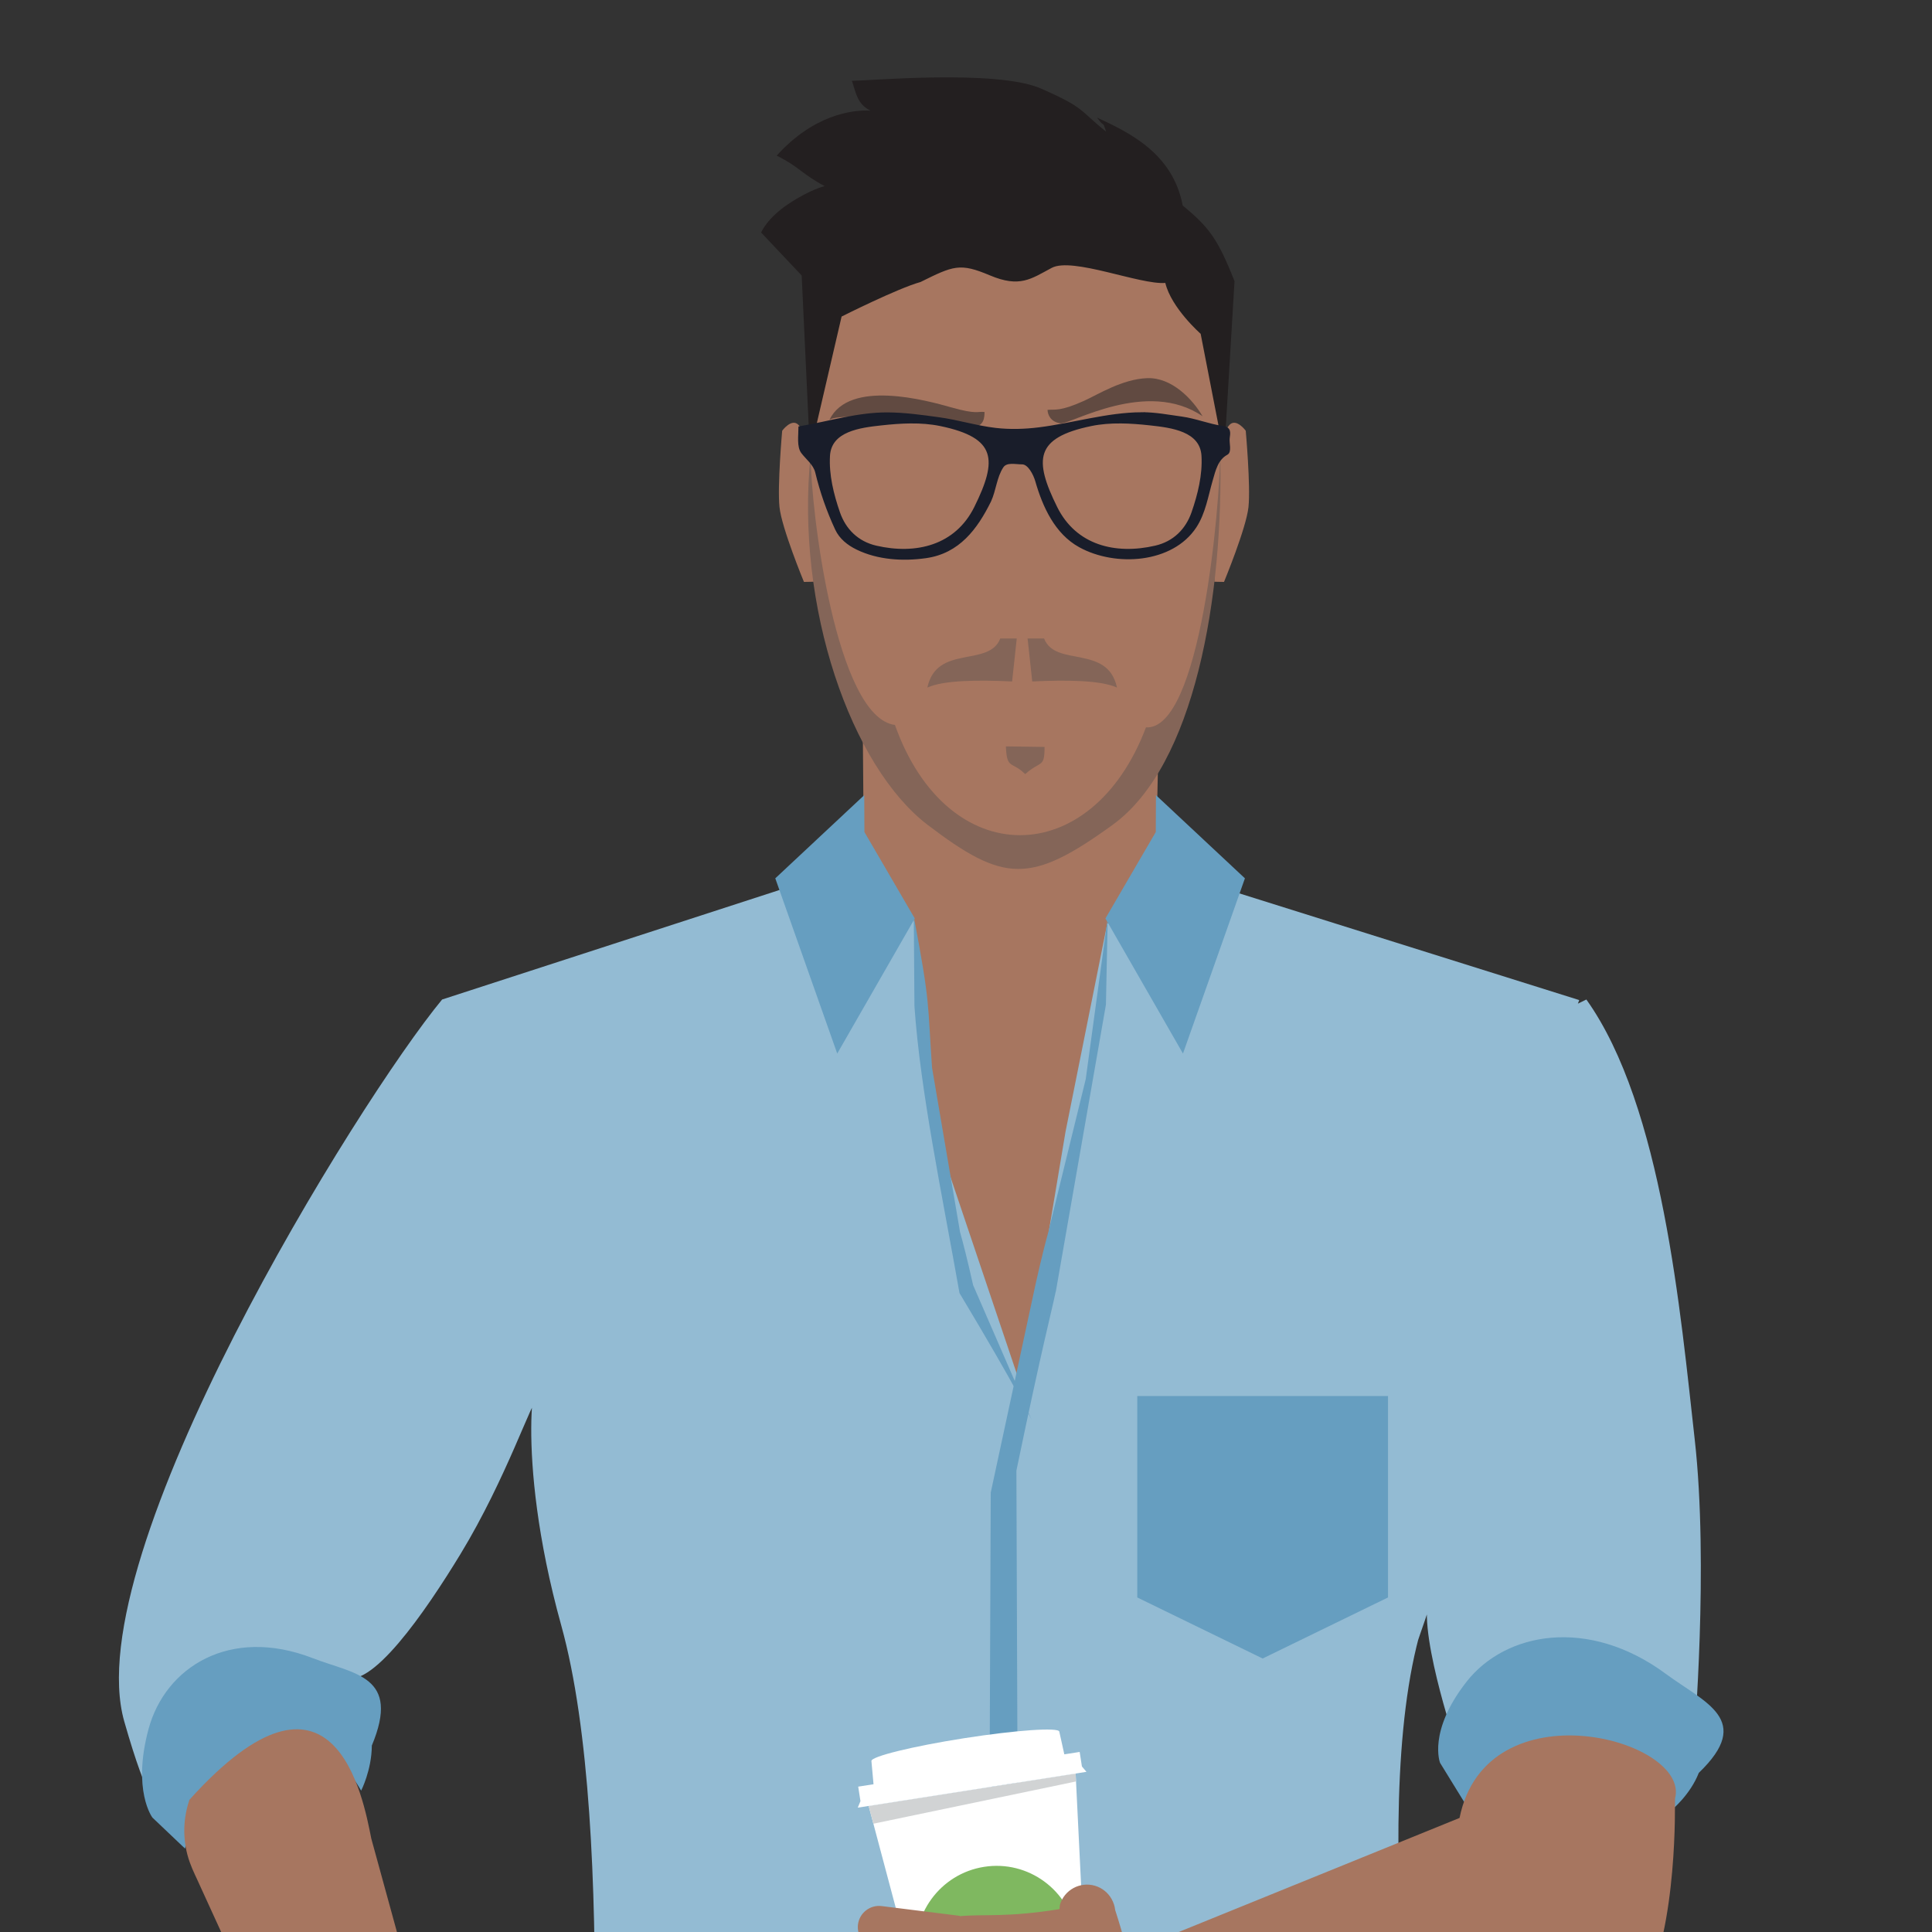 <?xml version="1.0" encoding="UTF-8" standalone="no"?>
<!-- Generator: Adobe Illustrator 16.0.4, SVG Export Plug-In . SVG Version: 6.00 Build 0)  -->

<svg
   xmlns:dc="http://purl.org/dc/elements/1.1/"
   xmlns:cc="http://creativecommons.org/ns#"
   xmlns:rdf="http://www.w3.org/1999/02/22-rdf-syntax-ns#"
   xmlns:svg="http://www.w3.org/2000/svg"
   xmlns="http://www.w3.org/2000/svg"
   xmlns:sodipodi="http://sodipodi.sourceforge.net/DTD/sodipodi-0.dtd"
   xmlns:inkscape="http://www.inkscape.org/namespaces/inkscape"
   version="1.1"
   x="0px"
   y="0px"
   width="720"
   height="720"
   viewBox="0 0 720 720"
   enable-background="new 0 0 93 274"
   xml:space="preserve"
   id="svg2"
   inkscape:version="0.91 r13725"
   sodipodi:docname="avatar-mugshot.svg"
   inkscape:export-filename="/home/huntingbears/Escritorio/avatar-mugshot.svg.png"
   inkscape:export-xdpi="90"
   inkscape:export-ydpi="90"><rect x="0" y="0" width="720" height="720" fill="#333333" stroke="none"/><defs
     id="defs184" /><sodipodi:namedview
     pagecolor="#f8d983"
     bordercolor="#666666"
     borderopacity="1"
     objecttolerance="10"
     gridtolerance="10"
     guidetolerance="10"
     inkscape:pageopacity="1"
     inkscape:pageshadow="2"
     inkscape:window-width="1600"
     inkscape:window-height="873"
     id="namedview182"
     showgrid="false"
     inkscape:zoom="0.35355339"
     inkscape:cx="514.14535"
     inkscape:cy="-36.162443"
     inkscape:window-x="0"
     inkscape:window-y="27"
     inkscape:window-maximized="1"
     inkscape:current-layer="svg2"
     showguides="false"><sodipodi:guide
       position="-23.075,206.661"
       orientation="1,0"
       id="guide4818" /></sodipodi:namedview><g
     id="BASEMENT"
     transform="translate(0,446)" /><g
     id="BG"
     transform="translate(0,446)" /><g
     id="LAYOUT"
     transform="translate(0,446)" /><g
     id="SPRITE_B"
     transform="translate(0,446)" /><g
     id="MENU"
     transform="translate(0,446)" /><path
     sodipodi:nodetypes="sscccccccscccccccccscccccccss"
     inkscape:connector-curvature="0"
     style="fill:#a77660;fill-opacity:1;stroke:none"
     d="m 379.104,47.811 c -41.779,0 -75.645,43.788 -75.645,60.49 0,9.209 -0.981,35.621 -1.262,61.082 -0.442,-1.651 -2.417,-8.856 -4.687,-11.099 -2.54,-2.513 -6.013,2.24 -6.013,2.24 0,0 -1.836,20.61 -1.004,28.455 0.822,7.853 9.116,27.889 9.116,27.889 l 3.631,-0.065 -0.051,-3.567 c 0.215,2.31 0.395,4.827 0.695,6.528 2.29,12.969 9.84,36.378 17.691,56.743 l 0.478,57.524 18.64,21.825 17.99,134.181 20.502,39.405 27.916,-116.302 5.83,-57.72 17.646,-23.782 0.957,-45.527 c 8.85,-22.594 16.886,-51.861 19.854,-65.627 0.478,-2.215 0.873,-5.339 1.21,-8.974 l -0.077,5.292 3.631,0.065 c 0,0 8.294,-20.036 9.116,-27.889 0.832,-7.845 -1.017,-28.455 -1.017,-28.455 0,0 -3.46,-4.754 -6,-2.24 -1.727,1.707 -3.108,5.86 -4.017,8.897 0.298,-24.504 0.138,-49.477 0.515,-58.881 0.721,-17.998 -33.866,-60.49 -75.645,-60.49 z"
     id="path118-3" /><path
     style="fill:#93bbd3;fill-opacity:1"
     d="m 299.054,328.894 -134.294,43.597 C 133.598,410.199 28.592,579.585 46.318,641.571 64.043,703.558 62.566,653.333 62.566,653.333 l 65.999,-10.721 c 0,0 -11.437,19.948 -0.973,-17.897 10.118,6.346 31.074,-24.272 44.05,-45.62 17.13,-28.181 26.853,-58.08 28.716,-57.843 0.048,-18.266 -9.32,19.209 8.801,84.483 21.336,76.859 9.194,235.844 8.21,275.199 0,0 34.326,76.682 158.952,76.963 l 0,0.232 c 125.162,0 162.478,-78.889 162.478,-78.889 -5.877,-48.606 -28.906,-191.036 -10.927,-265.587 1.201,-4.979 0,0 7,-21.375 -9.737,4.578 6.361,53.692 6.361,53.692 l 90.085,2.556 c 0,0 5.524,-65.277 0.264,-111.986 -5.26,-46.709 -11.978,-124.205 -40.391,-164.049 -0.82,0.413 -2.244,1.08 -3.155,1.532 l 0.489,-1.326 -136.058,-42.709 -39.832,14.199 -15.549,77.577 -16.132,96.223 -30.655,-90.989 -9.678,-83.997 z"
     id="path88"
     inkscape:connector-curvature="0"
     sodipodi:nodetypes="cczcccscsccccsccczcccccccccc" /><path
     style="fill:#669ec0;fill-opacity:1"
     d="m 517.275,595.327 -46.723,22.751 -46.723,-22.751 0,-75.057 93.446,0 z"
     id="polygon104"
     inkscape:connector-curvature="0" /><path
     style="fill:#669ec0;fill-opacity:1"
     d="m 412.814,342.073 -8.192,60.084 -13.687,55.893 0.013,0.154 c -1.258,4.443 -2.775,10.37 -4.983,20.176 l -16.79,78.065 0.103,-0.077 -0.065,0.142 -1.558,400.924 12.631,-0.154 -1.506,-409.216 c 9.694,-46.745 13.462,-60.773 14.653,-66.722 l 0.013,0.154 0.193,-1.12 c 0.081,-0.436 0.198,-1.059 0.245,-1.403 l 18.258,-104.551 z"
     id="rect108"
     inkscape:connector-curvature="0"
     sodipodi:nodetypes="ccccccccccccccccc" /><path
     inkscape:connector-curvature="0"
     style="fill:#669ec0;fill-opacity:1"
     d="m 347.351,397.932 10.338,60.677 -0.013,0.154 c 1.258,4.443 2.775,10.37 4.983,20.176 l 21.782,50.149 c 0,0 -5.204,-11.132 -26.858,-47.187 -6.503,-36.818 -14.597,-75.159 -16.795,-106.92 l -0.243,-33.364 c 6.261,32.923 5.102,32.028 6.806,56.314 z"
     id="rect108-9"
     sodipodi:nodetypes="ccccccccc" /><path
     style="fill:#669ec0;fill-opacity:1"
     d="m 56.8,677.357 c 0,0 -7.63,-10.092 -1.435,-33.021 6.195,-22.928 30.199,-38.389 61.213,-26.378 15.507,6.006 32.864,6.505 21.99,32.563 -0.05,9.146 -3.976,16.79 -3.976,16.79 -7.541,-12.683 -19.04,-27.981 -49.181,-9.891 -11.17,6.697 -16.458,31.495 -16.458,31.495 z"
     id="polygon104-1"
     inkscape:connector-curvature="0"
     sodipodi:nodetypes="czsccccc" /><path
     style="fill:#669ec0;fill-opacity:1"
     d="m 536.669,656.962 c 0,0 -4.65,-11.692 9.867,-30.228 14.517,-18.536 45.443,-24.272 74.357,-2.874 14.457,10.699 32.788,17.069 12.202,36.828 -3.213,8.219 -10.034,13.765 -10.034,13.765 -3.661,-13.995 -10.639,-31.695 -49.013,-25.685 -14.219,2.221 -28.415,22.75 -28.415,22.75 z"
     id="polygon104-1-2"
     inkscape:connector-curvature="0"
     sodipodi:nodetypes="czsccccc" /><path
     style="fill:#846558;fill-opacity:1"
     inkscape:connector-curvature="0"
     id="path124"
     d="m 454.738,167.843 c 0,20.838 -7.35,104.465 -27.674,103.225 -20.152,53.44 -74.012,54.009 -93.547,-0.9 -21.906,-2.815 -31.419,-79.805 -31.419,-100.749 -5.826,56.952 15.248,116.403 43.638,138.009 28.39,21.607 38.278,22.134 68.877,-0.007 30.599,-22.14 41.478,-84.961 40.124,-139.578 z"
     sodipodi:nodetypes="cccczzc" /><path
     style="fill:#231f20"
     d="m 317.479,30.095 c 5.498,0.108 53.89,-4.376 70.488,2.911 16.598,7.287 14.171,8.002 24.251,16.053 -1.607,-4.761 -0.21,-0.741 -3.391,-5.249 11.586,5.417 28.239,13.121 31.931,32.789 9.788,8.046 13.092,12.406 19.313,28.19 l -3.863,64.62 -8.759,-45.012 c 0,0 -10.921,-9.579 -13.172,-18.958 -9.354,0.768 -34.617,-9.732 -42.342,-5.607 -7.725,4.125 -11.896,7.492 -23.056,2.78 -11.16,-4.712 -13.549,-3.599 -25.835,2.489 -8.565,2.367 -29.409,12.87 -29.409,12.87 l -11.782,50.721 -3.093,-66.026 -15.107,-16 c 0,0 2.092,-5.325 10.311,-10.756 8.219,-5.431 13.368,-6.541 13.368,-6.541 -8.597,-4.572 -9.529,-7.263 -17.887,-11.357 13.62,-15.112 27.982,-17.173 34.906,-16.781 -4.778,-2.535 -5.184,-5.916 -6.873,-11.136 z"
     id="path126"
     inkscape:connector-curvature="0"
     sodipodi:nodetypes="czccccccczzccccczcccc" /><g
     id="g4658"
     transform="matrix(4.487,0,0,5.83,263.086,23.102)"
     style="fill:#846558;fill-opacity:1"><path
       sodipodi:nodetypes="ccccc"
       id="path124-3-6"
       d="m 24.445,36.851 1.369,0 -0.385,2.747 c -2.874,-0.103 -5.678,-0.082 -7.039,0.39 0.775,-2.781 5.125,-1.272 6.055,-3.137 z"
       style="fill:#846558;fill-opacity:1"
       inkscape:connector-curvature="0" /><path
       sodipodi:nodetypes="ccccc"
       id="path124-3-6-5"
       d="m 28.084,36.851 -1.369,0 0.385,2.747 c 2.874,-0.103 5.678,-0.082 7.039,0.39 -0.775,-2.781 -5.125,-1.272 -6.055,-3.137 z"
       style="fill:#846558;fill-opacity:1"
       inkscape:connector-curvature="0" /></g><path
     style="fill:#a77660;fill-opacity:1"
     d="m 70.587,670.731 -0.232,0.76 c -2.261,7.087 -2.335,14.939 0.347,22.494 1.121,3.164 2.704,6.166 4.056,9.258 l 4.21,9.206 8.421,18.412 16.829,36.812 8.421,18.412 4.223,9.206 2.099,4.61 1.043,2.292 c 0.191,0.428 0.349,0.689 0.541,1.249 l 0.425,1.185 7.249,20.395 c 1.367,4.471 2.851,8.626 4.442,12.464 l 1.803,5.086 0.066,0.18 c 0.939,2.632 2.37,4.937 4.043,6.992 22.488,39.086 58.797,35.74 84.658,33.863 0,0 9.727,-6.828 6.721,-15.193 0,0 -16.878,-7.915 -33.387,-32.279 l -1.494,-4.532 c -0.273,-1.851 -0.086,-3.669 0.27,-5.434 l 11.343,16.726 c 3.54,5.201 10.597,6.527 15.786,3.013 5.168,-3.527 6.488,-10.624 2.987,-15.786 l -23.498,-34.584 c -2.557,-3.808 -7.051,-5.528 -11.305,-4.79 l -0.066,-0.18 -21.129,6.052 -2.536,-7.674 c -0.976,-3.032 -1.801,-6.427 -2.717,-9.618 l -2.665,-9.734 -5.343,-19.442 -10.674,-38.91 -5.343,-19.455 -1.815,-6.605 C 135.322,669.846 124.541,610.88 70.587,670.731 Z"
     id="path138"
     inkscape:connector-curvature="0"
     sodipodi:nodetypes="cccccccccccccccccccccccccccccccccccccc" /><g
     id="g4889"
     transform="matrix(6.592,0,0,6.592,68.669,-45.621)"><g
       id="g156"><path
         style="fill:#ffffff"
         inkscape:connector-curvature="0"
         id="path158"
         d="m 50.393,107.187 0.884,18.054 c 0.095,0.611 -1.605,1.387 -3.795,1.73 -2.194,0.341 -4.047,0.126 -4.143,-0.487 l -4.647,-17.464 11.701,-1.833 z" /><path
         style="fill:#7fb860"
         inkscape:connector-curvature="0"
         id="path160"
         d="m 41.414,117.689 c -0.388,-2.497 1.316,-4.838 3.805,-5.229 2.49,-0.391 4.823,1.317 5.215,3.815 0.388,2.499 -1.314,4.839 -3.805,5.229 -2.492,0.389 -4.824,-1.318 -5.215,-3.815 z" /><polygon
         style="fill:#d1d3d4"
         id="polygon162"
         points="38.691,109.02 38.959,110.022 50.41,107.634 50.393,107.187 " /><path
         style="fill:#ffffff"
         inkscape:connector-curvature="0"
         id="path164"
         d="m 38.228,108.747 -0.127,-0.821 0.866,-0.135 -0.119,-1.31 c -0.041,-0.254 2.305,-0.832 5.24,-1.292 2.931,-0.458 5.342,-0.626 5.381,-0.373 l 0.284,1.284 0.868,-0.135 0.127,0.82 0.257,0.304 -12.93,2.025 0.153,-0.367 z" /></g><path
       sodipodi:nodetypes="ccccccccccccccccccccccccccccccccccccccc"
       inkscape:connector-curvature="0"
       id="path154"
       d="m 72.094,109.697 -18.764,7.621 c -0.227,-0.877 -0.465,-1.688 -0.703,-2.42 -3.81e-4,-10e-4 3.81e-4,-0.003 0,-0.004 -0.024,-0.215 -0.093,-0.421 -0.197,-0.607 -0.002,-0.004 -0.003,-0.01 -0.004,-0.014 -0.001,3.1e-4 -0.003,-3.1e-4 -0.004,0 -0.197,-0.346 -0.521,-0.62 -0.932,-0.742 -0.847,-0.251 -1.741,0.232 -1.988,1.082 0,0 -0.022,0.223 -0.023,0.238 -2.994,0.48 -4.221,0.273 -5.607,0.395 -0.023,-0.004 -0.041,-0.019 -0.064,-0.021 l -4.383,-0.547 c -0.655,-0.081 -1.258,0.387 -1.338,1.045 -0.077,0.662 0.388,1.261 1.047,1.346 l 3.881,0.482 c 0.015,0.226 0.041,0.454 0.078,0.684 l -2.637,-0.248 c -0.651,-0.08 -1.256,0.388 -1.336,1.047 -0.078,0.661 0.386,1.261 1.045,1.346 l 0.133,0.012 c -0.389,0.159 -0.691,0.504 -0.744,0.951 -0.08,0.663 0.388,1.26 1.047,1.344 l 2.145,0.268 c 0.068,0.191 0.133,0.389 0.227,0.613 l -1.176,0.289 c -0.639,0.156 -1.039,0.812 -0.881,1.455 0.162,0.646 0.812,1.04 1.457,0.883 l 1.885,-0.463 c 0.547,0.298 1.254,0.308 2.084,0.065 l 2.994,-0.539 c 1.607,-0.011 3.531,-0.258 5.059,-0.811 2.595,-0.358 26.635,-3.673 27.223,-3.768 2.584,-2.468 2.661,-10.188 2.656,-11.555 l 0,-0.004 c 0.008,-0.058 -0.002,-0.098 0.002,-0.152 -5.14e-4,-0.065 0.004,-0.363 0.004,-0.363 l -0.002,0 c 0.901,-3.362 -10.666,-6.443 -12.182,1.094 z"
       style="fill:#a77660;fill-opacity:1" /></g><path
     style="fill:#669ec0;fill-opacity:1"
     d="m 440.858,392.631 -28.898,-50.346 18.767,-32.211 0.066,-13.745 33.152,31.001 z"
     id="polygon94"
     inkscape:connector-curvature="0"
     sodipodi:nodetypes="cccccc" /><path
     style="fill:#669ec0;fill-opacity:1"
     d="m 312.013,392.631 28.898,-50.346 -18.767,-32.211 -0.066,-13.745 -33.152,31.001 z"
     id="polygon94-2"
     inkscape:connector-curvature="0"
     sodipodi:nodetypes="cccccc" /><path
     inkscape:connector-curvature="0"
     style="fill:#614a41;fill-opacity:1"
     d="m 354.588,151.838 c 9.467,2.68 9.631,1.397 12.321,1.701 -0.038,2.111 -0.173,5.037 -3.893,5.596 -3.719,0.558 -47.781,-6.373 -53.886,-2.726 7.408,-15.11 35.991,-7.25 45.458,-4.57 z"
     id="path124-3-6-0"
     sodipodi:nodetypes="zczcz" /><path
     inkscape:connector-curvature="0"
     style="fill:#846558;fill-opacity:1"
     d="m 389.275,278.358 -14.411,-0.199 c 0.361,8.803 2.161,5.342 7.192,10.324 5.878,-5.191 7.219,-2.151 7.219,-10.125 z"
     id="path124-3-6-5-9"
     sodipodi:nodetypes="cccc" /><path
     inkscape:connector-curvature="0"
     style="fill:#614a41;fill-opacity:1"
     d="m 403.994,149.374 c -8.959,4.053 -10.915,3.116 -13.604,3.369 0.038,1.761 1.136,4.556 4.855,5.021 3.719,0.466 32.25,-16.837 52.923,-2.629 -3.704,-6.301 -11.418,-14.551 -20.673,-14.208 -9.255,0.343 -18.286,6.087 -23.501,8.446 z"
     id="path124-3-6-0-3"
     sodipodi:nodetypes="sczcss" /><path
     style="fill:#191d2a;fill-opacity:1;stroke:#191d2a;stroke-width:0.838;stroke-miterlimit:4;stroke-dasharray:none;stroke-opacity:1"
     inkscape:connector-curvature="0"
     d="m 425.493,154.043 c -13.008,0.085 -25.543,4.05 -38.311,5.635 -5.329,0.662 -10.821,0.824 -16.159,0.209 -7.097,-0.818 -13.968,-2.991 -21.061,-3.966 -6.339,-0.87 -12.756,-1.779 -19.134,-1.815 -11.146,-0.065 -21.926,3.339 -32.853,5.176 0,3.116 -0.65,7.117 0.984,9.308 1.685,2.259 4.528,4.326 5.265,7.388 1.748,7.262 4.231,14.38 7.405,21.204 1.543,3.316 4.454,5.628 7.705,7.221 7.829,3.835 17.095,4.399 25.683,3.193 12.231,-1.718 18.866,-10.666 23.929,-20.891 1.895,-4.156 2.106,-8.953 4.602,-12.752 1.482,-2.256 4.924,-1.306 7.383,-1.315 2.46,-0.009 4.545,3.981 5.308,6.637 2.702,9.398 7.206,19.369 16.159,24.293 13.369,7.354 34.431,5.978 43.106,-7.284 3.395,-5.191 4.332,-11.488 6.035,-17.364 1.037,-3.578 1.964,-7.843 5.651,-9.809 1.488,-0.794 0.444,-3.961 0.663,-5.802 0.239,-2.006 0.701,-3.78 -2.226,-4.174 -5.105,-0.688 -10.057,-2.778 -15.281,-3.485 -4.951,-0.671 -9.802,-1.64 -14.854,-1.607 z m -85.996,3.339 c 3.693,-0.021 7.369,0.241 10.958,0.981 21.384,4.41 21.816,13.002 13.013,30.763 -7.173,14.473 -22.033,18.099 -37.005,14.63 -6.902,-1.599 -11.622,-6.297 -13.848,-12.731 -2.349,-6.791 -4.127,-14.005 -3.724,-21.142 0.539,-9.557 11.624,-10.9 19.562,-11.771 3.643,-0.399 7.351,-0.708 11.044,-0.731 z m 78.077,0 c 3.693,0.021 7.402,0.331 11.044,0.731 7.937,0.871 19.024,2.214 19.562,11.771 0.402,7.137 -1.375,14.352 -3.724,21.142 -2.226,6.433 -6.945,11.132 -13.848,12.731 -14.972,3.469 -29.832,-0.157 -37.006,-14.63 -8.803,-17.761 -8.37,-26.353 13.014,-30.763 3.589,-0.74 7.265,-1.004 10.958,-0.981 l 0,0 z"
     id="svg_7" /></svg>